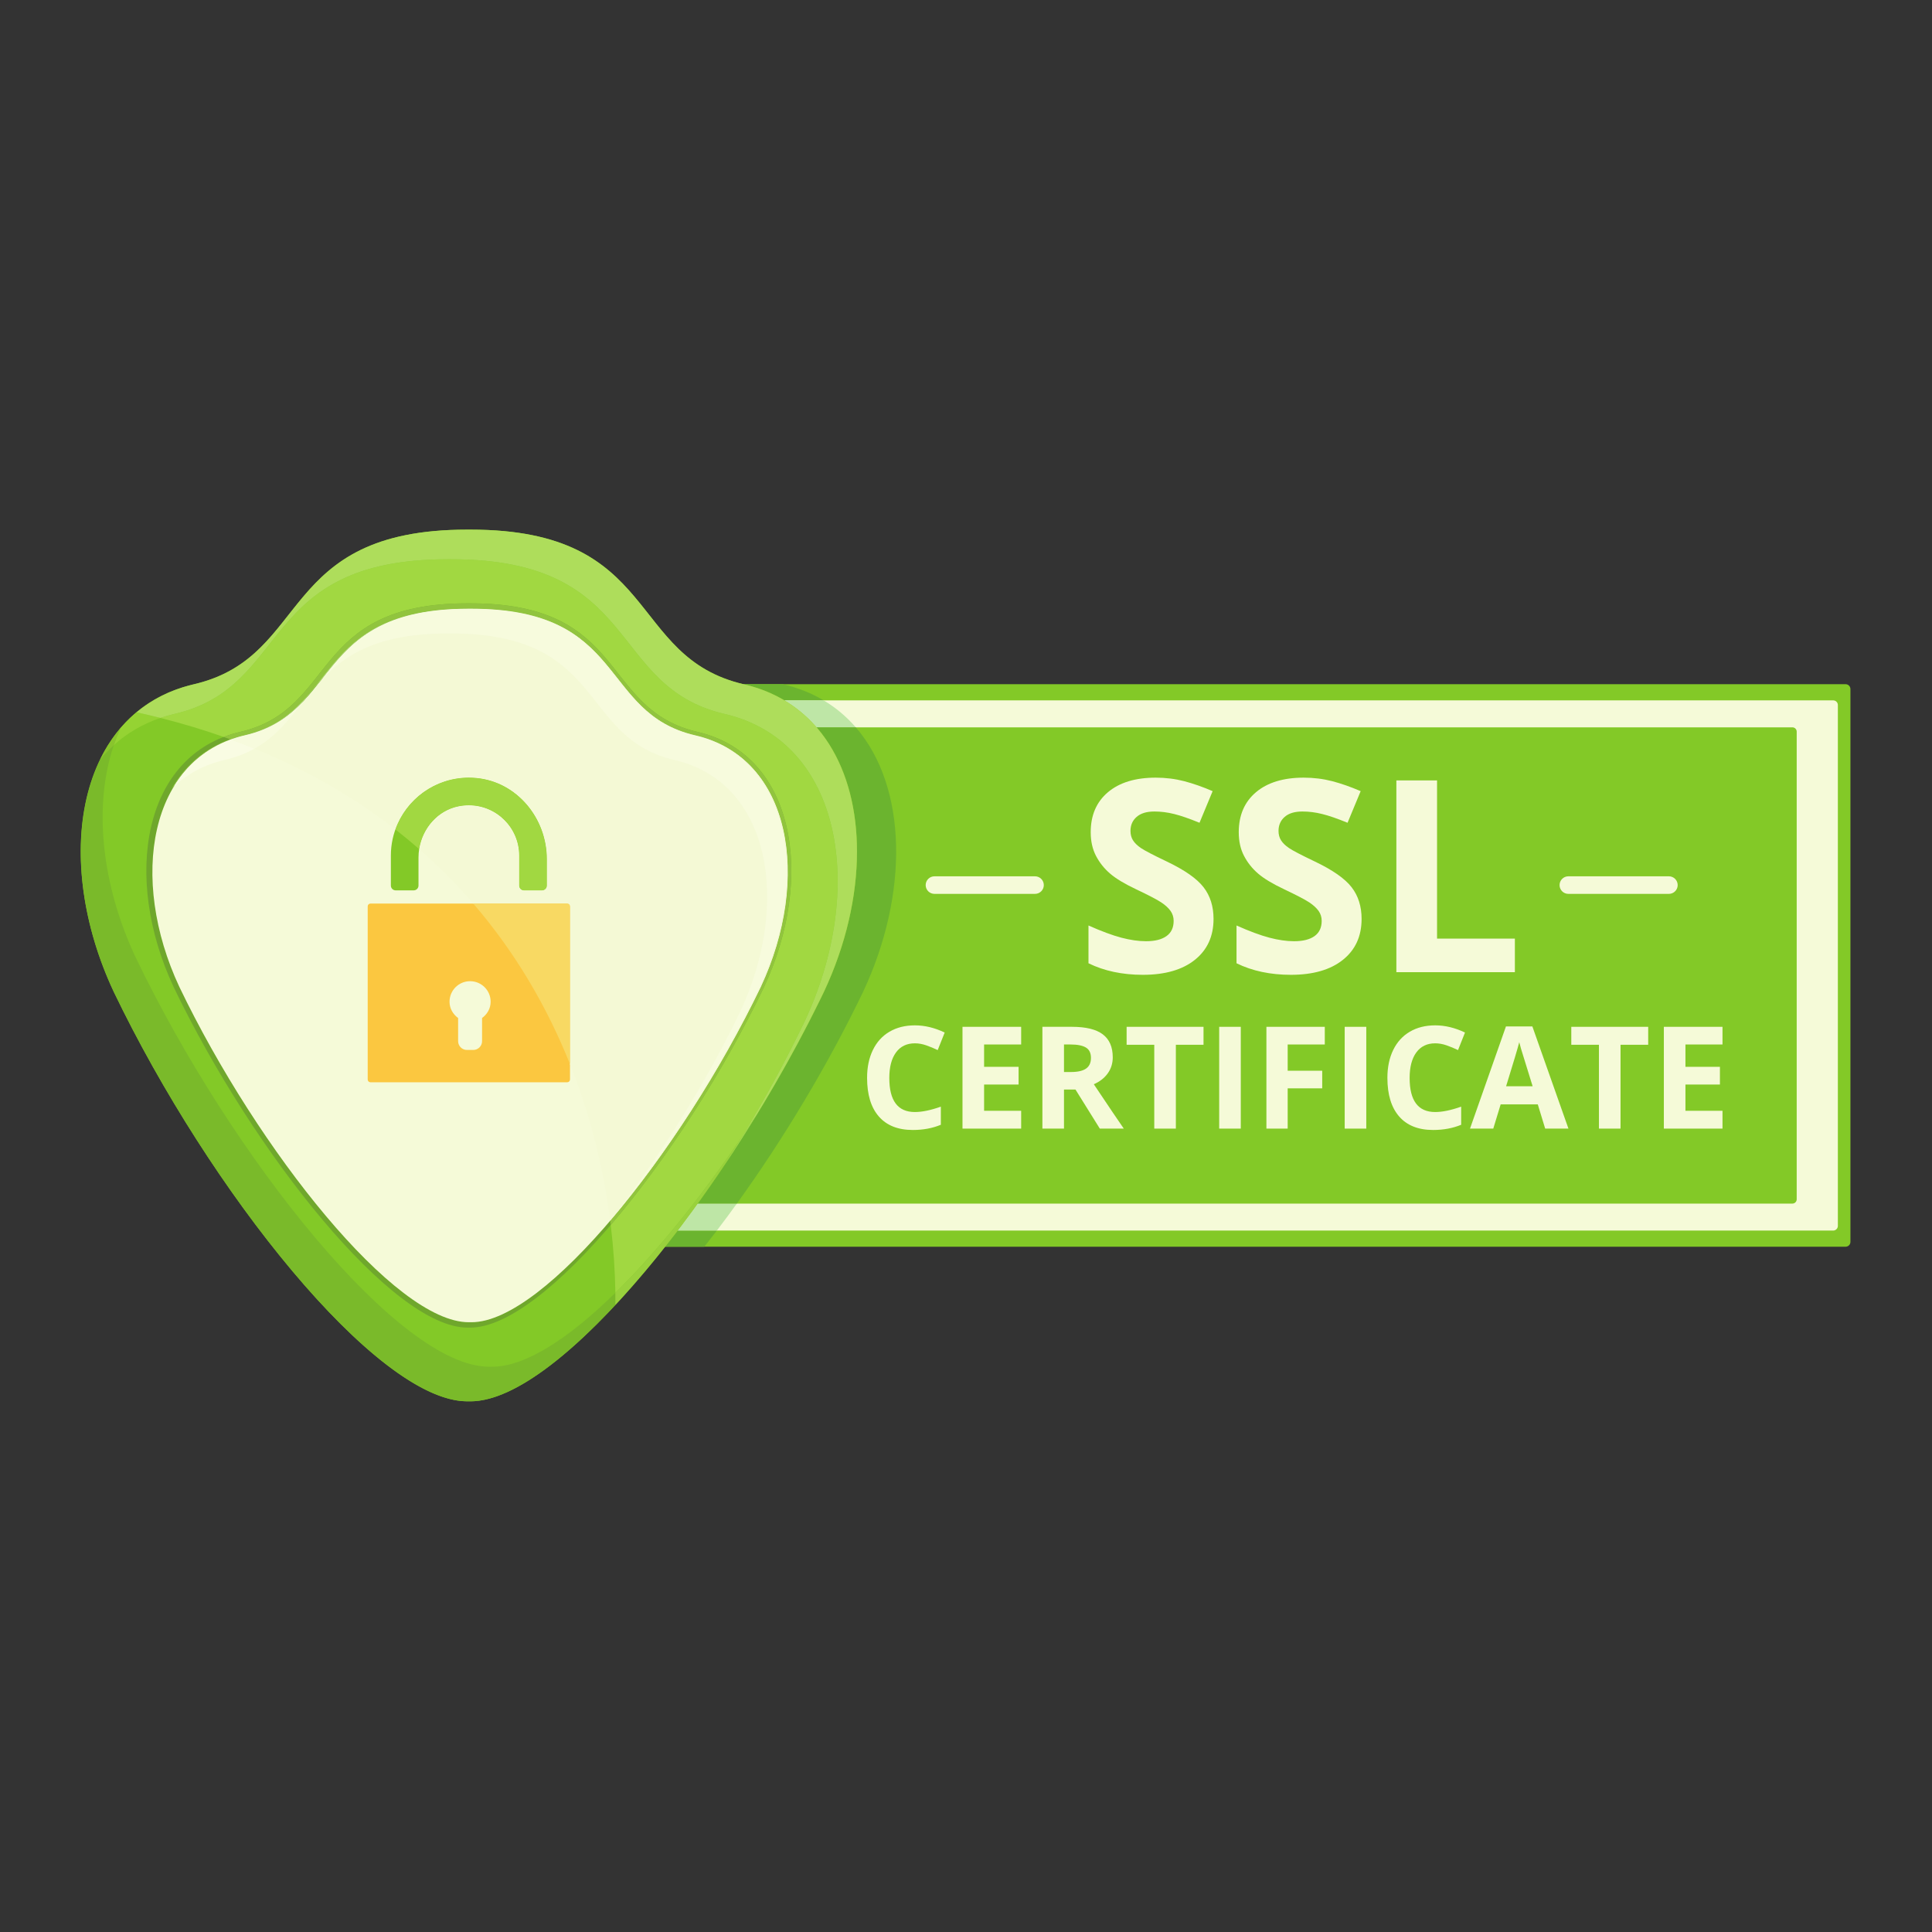 <svg xmlns="http://www.w3.org/2000/svg" xmlns:xlink="http://www.w3.org/1999/xlink" width="500" zoomAndPan="magnify" viewBox="0 0 375 375" height="500" preserveAspectRatio="xMidYMid meet" version="1.0"><rect x="0" y="0" width="375" height="375" fill="#333333" stroke="none"/><defs><clipPath id="ab71f0b20f"><path d="M 96 132 L 359.168 132 L 359.168 242 L 96 242 Z M 96 132 " clip-rule="nonzero"/></clipPath><clipPath id="04472983fa"><path d="M 15.668 102.801 L 166.809 102.801 L 166.809 271.992 L 15.668 271.992 Z M 15.668 102.801 " clip-rule="nonzero"/></clipPath><clipPath id="0a1834b043"><path d="M 19 102.656 L 167 102.656 L 167 195 L 19 195 Z M 19 102.656 " clip-rule="nonzero"/></clipPath><clipPath id="769088e8b5"><path d="M 90 271.402 L 92 271.402 L 92 271.992 L 90 271.992 Z M 90 271.402 " clip-rule="nonzero"/></clipPath><clipPath id="ad1245be5e"><path d="M 15.668 144 L 132.457 144 L 132.457 271.992 L 15.668 271.992 Z M 15.668 144 " clip-rule="nonzero"/></clipPath><clipPath id="1502e1e2d8"><path d="M 37 102.656 L 91 102.656 L 91 133 L 37 133 Z M 37 102.656 " clip-rule="nonzero"/></clipPath><clipPath id="17bdf54419"><path d="M 26 102.656 L 167 102.656 L 167 226 L 26 226 Z M 26 102.656 " clip-rule="nonzero"/></clipPath></defs><g clip-path="url(#ab71f0b20f)"><path fill="#83c927" d="M 358.227 241.988 L 97.105 241.988 C 96.586 241.988 96.164 241.57 96.164 241.051 L 96.164 133.742 C 96.164 133.223 96.586 132.801 97.105 132.801 L 358.227 132.801 C 358.746 132.801 359.168 133.223 359.168 133.742 L 359.168 241.051 C 359.168 241.57 358.746 241.988 358.227 241.988 " fill-opacity="1" fill-rule="nonzero"/></g><path fill="#f5fad8" d="M 355.82 238.852 L 99.512 238.852 C 99.012 238.852 98.609 238.445 98.609 237.949 L 98.609 136.844 C 98.609 136.344 99.012 135.941 99.512 135.941 L 355.82 135.941 C 356.32 135.941 356.727 136.344 356.727 136.844 L 356.727 237.949 C 356.727 238.445 356.32 238.852 355.82 238.852 " fill-opacity="1" fill-rule="nonzero"/><path fill="#83c927" d="M 347.902 233.617 L 104.371 233.617 C 103.91 233.617 103.535 233.242 103.535 232.785 L 103.535 142.012 C 103.535 141.547 103.91 141.176 104.371 141.176 L 347.902 141.176 C 348.363 141.176 348.738 141.547 348.738 142.012 L 348.738 232.785 C 348.738 233.242 348.363 233.617 347.902 233.617 " fill-opacity="1" fill-rule="nonzero"/><path fill="#6bb42f" d="M 136.703 241.988 L 129.109 241.988 C 129.922 240.961 130.734 239.914 131.543 238.852 L 139.141 238.852 C 138.328 239.914 137.516 240.961 136.703 241.988 M 159.867 135.941 L 152.258 135.941 C 149.93 134.555 147.305 133.496 144.383 132.82 C 144.359 132.812 144.34 132.809 144.316 132.801 L 151.93 132.801 L 151.992 132.82 C 154.91 133.496 157.535 134.555 159.867 135.941 " fill-opacity="1" fill-rule="nonzero"/><path fill="#bee6a6" d="M 139.141 238.852 L 131.543 238.852 C 132.844 237.148 134.141 235.398 135.426 233.617 L 143.02 233.617 C 141.738 235.402 140.441 237.148 139.141 238.852 M 166.109 141.176 L 158.504 141.176 C 156.73 139.125 154.648 137.363 152.258 135.941 L 159.867 135.941 C 162.254 137.363 164.332 139.125 166.109 141.176 " fill-opacity="1" fill-rule="nonzero"/><path fill="#6bb42f" d="M 143.02 233.617 L 135.426 233.617 C 144.496 221.035 153.137 206.641 159.945 192.465 C 168.824 173.484 168.551 152.777 158.504 141.176 L 166.109 141.176 C 176.156 152.777 176.434 173.484 167.551 192.465 C 160.738 206.645 152.098 221.039 143.02 233.617 " fill-opacity="1" fill-rule="nonzero"/><g clip-path="url(#04472983fa)"><path fill="#83c927" d="M 144.383 132.82 C 121.523 127.52 128.332 102.801 91.332 102.801 L 90.672 102.801 C 53.676 102.801 60.484 127.52 37.621 132.82 C 14.758 138.117 10.078 166.863 22.059 192.465 C 40.762 231.379 73.223 271.992 90.672 271.992 C 90.785 271.992 91.219 271.992 91.332 271.992 C 108.781 271.992 141.246 231.379 159.945 192.465 C 171.926 166.863 167.25 138.117 144.383 132.82 " fill-opacity="1" fill-rule="nonzero"/></g><g clip-path="url(#0a1834b043)"><path fill="#95d333" d="M 159.035 194.34 C 159.039 194.336 159.039 194.332 159.043 194.328 C 159.039 194.332 159.039 194.336 159.035 194.34 M 159.066 194.277 C 159.07 194.27 159.074 194.262 159.078 194.25 C 159.074 194.262 159.07 194.27 159.066 194.277 M 159.094 194.227 C 159.098 194.211 159.109 194.191 159.113 194.176 C 159.109 194.195 159.098 194.207 159.094 194.227 M 159.121 194.164 C 159.398 193.598 159.676 193.031 159.945 192.465 C 159.676 193.031 159.398 193.598 159.121 194.164 M 166.34 165.273 C 166.336 149.449 159.152 136.242 144.383 132.82 C 121.523 127.52 128.332 102.801 91.332 102.801 L 90.672 102.801 L 91.332 102.801 C 128.332 102.801 121.523 127.52 144.383 132.82 C 159.152 136.242 166.336 149.449 166.34 165.273 M 19.441 147.383 C 22.914 140.277 28.785 135.008 37.156 132.93 C 32.988 133.969 29.445 135.805 26.504 138.254 C 28.07 138.598 29.617 138.965 31.141 139.348 C 27.629 140.539 24.625 142.34 22.094 144.621 C 22.469 143.512 22.895 142.441 23.371 141.398 C 21.871 143.164 20.594 145.133 19.535 147.27 C 19.504 147.309 19.477 147.344 19.441 147.383 M 37.164 132.926 C 37.176 132.926 37.184 132.926 37.195 132.922 C 37.184 132.926 37.172 132.926 37.164 132.926 M 37.215 132.914 C 37.219 132.914 37.227 132.91 37.227 132.91 C 37.227 132.91 37.219 132.914 37.215 132.914 " fill-opacity="1" fill-rule="nonzero"/></g><g clip-path="url(#769088e8b5)"><path fill="#d6e4bc" d="M 91.332 271.992 C 91.219 271.992 90.785 271.992 90.672 271.992 C 90.531 271.992 90.383 271.988 90.234 271.98 C 90.383 271.988 90.531 271.992 90.672 271.992 C 90.785 271.992 91.219 271.992 91.332 271.992 C 91.34 271.992 91.348 271.992 91.352 271.992 C 91.348 271.992 91.34 271.992 91.332 271.992 M 91.363 271.992 C 91.367 271.992 91.375 271.992 91.379 271.992 C 91.375 271.992 91.367 271.992 91.363 271.992 M 91.387 271.992 C 91.391 271.992 91.398 271.992 91.402 271.992 C 91.398 271.992 91.391 271.992 91.387 271.992 M 91.41 271.992 C 91.418 271.992 91.426 271.992 91.434 271.992 C 91.426 271.992 91.418 271.992 91.41 271.992 M 91.438 271.992 C 91.441 271.992 91.453 271.992 91.457 271.992 C 91.453 271.992 91.441 271.992 91.438 271.992 M 91.465 271.992 C 91.469 271.992 91.477 271.992 91.48 271.992 C 91.477 271.992 91.469 271.992 91.465 271.992 M 91.492 271.992 C 91.492 271.992 91.5 271.992 91.504 271.992 C 91.5 271.992 91.492 271.992 91.492 271.992 M 91.516 271.992 C 91.52 271.992 91.527 271.992 91.535 271.988 C 91.527 271.992 91.52 271.992 91.516 271.992 M 91.543 271.988 C 91.547 271.988 91.555 271.988 91.559 271.988 C 91.555 271.988 91.547 271.988 91.543 271.988 M 91.566 271.988 C 91.574 271.988 91.578 271.988 91.582 271.988 C 91.578 271.988 91.574 271.988 91.566 271.988 M 91.594 271.988 C 91.598 271.988 91.602 271.988 91.605 271.988 C 91.602 271.988 91.598 271.988 91.594 271.988 M 91.617 271.988 C 91.625 271.988 91.629 271.988 91.641 271.988 C 91.629 271.988 91.625 271.988 91.617 271.988 M 91.645 271.988 C 91.652 271.988 91.656 271.988 91.66 271.988 C 91.656 271.988 91.652 271.988 91.645 271.988 M 91.672 271.984 C 91.676 271.984 91.68 271.984 91.684 271.984 C 91.68 271.984 91.676 271.984 91.672 271.984 M 91.695 271.984 C 91.703 271.984 91.703 271.984 91.707 271.984 C 91.707 271.984 91.699 271.984 91.695 271.984 M 91.719 271.984 C 91.727 271.984 91.734 271.984 91.742 271.984 C 91.734 271.984 91.727 271.984 91.719 271.984 M 91.754 271.984 C 91.758 271.98 91.758 271.98 91.766 271.98 C 91.762 271.98 91.758 271.984 91.754 271.984 M 91.777 271.98 C 91.781 271.98 91.781 271.98 91.789 271.98 C 91.785 271.98 91.781 271.98 91.777 271.98 M 91.801 271.98 C 91.805 271.98 91.805 271.98 91.812 271.98 C 91.805 271.98 91.805 271.98 91.801 271.98 M 91.859 271.98 C 91.859 271.98 91.867 271.98 91.867 271.98 C 91.863 271.98 91.863 271.98 91.859 271.98 M 91.883 271.98 C 91.883 271.98 91.887 271.98 91.891 271.98 C 91.887 271.98 91.883 271.98 91.883 271.98 M 91.906 271.977 C 91.906 271.977 91.906 271.977 91.91 271.977 C 91.906 271.977 91.906 271.977 91.906 271.977 M 91.965 271.973 C 91.969 271.973 91.969 271.973 91.969 271.973 C 91.969 271.973 91.969 271.973 91.965 271.973 M 91.984 271.973 C 91.988 271.973 91.992 271.973 91.992 271.973 C 91.992 271.973 91.988 271.973 91.984 271.973 " fill-opacity="1" fill-rule="nonzero"/></g><g clip-path="url(#ad1245be5e)"><path fill="#7aba2a" d="M 91.332 271.992 C 91.219 271.992 90.785 271.992 90.672 271.992 C 90.531 271.992 90.383 271.988 90.234 271.98 C 72.684 271.316 40.605 231.055 22.059 192.465 C 14.566 176.453 13.617 159.23 19.535 147.27 C 20.328 146.328 21.176 145.445 22.094 144.621 C 18.141 156.242 19.613 171.473 26.293 185.75 C 44.996 224.664 77.457 265.277 94.906 265.277 C 95.02 265.277 95.449 265.277 95.562 265.277 C 101.973 265.277 110.414 259.793 119.445 250.93 C 119.461 251.715 119.461 252.492 119.461 253.266 C 123.73 248.688 128.078 243.445 132.363 237.762 C 117.773 257.129 102.477 271.293 92.094 271.965 C 92.086 271.965 92.082 271.965 92.07 271.965 C 92.047 271.969 92.02 271.969 91.992 271.973 C 91.992 271.973 91.988 271.973 91.984 271.973 C 91.98 271.973 91.977 271.973 91.969 271.973 C 91.969 271.973 91.969 271.973 91.965 271.973 C 91.945 271.977 91.93 271.977 91.91 271.977 C 91.906 271.977 91.906 271.977 91.906 271.977 C 91.898 271.977 91.895 271.98 91.891 271.98 C 91.887 271.98 91.883 271.98 91.883 271.98 C 91.879 271.98 91.871 271.98 91.867 271.98 C 91.867 271.98 91.859 271.98 91.859 271.98 C 91.848 271.98 91.836 271.98 91.824 271.98 C 91.82 271.98 91.816 271.98 91.812 271.98 C 91.805 271.98 91.805 271.98 91.801 271.98 C 91.793 271.98 91.793 271.98 91.789 271.98 C 91.781 271.98 91.781 271.98 91.777 271.98 C 91.773 271.98 91.77 271.98 91.766 271.98 C 91.758 271.98 91.758 271.98 91.754 271.984 C 91.746 271.984 91.742 271.984 91.742 271.984 C 91.734 271.984 91.727 271.984 91.719 271.984 C 91.719 271.984 91.711 271.984 91.707 271.984 C 91.703 271.984 91.703 271.984 91.695 271.984 C 91.691 271.984 91.691 271.984 91.684 271.984 C 91.68 271.984 91.676 271.984 91.672 271.984 C 91.668 271.984 91.668 271.984 91.66 271.988 C 91.656 271.988 91.652 271.988 91.645 271.988 C 91.645 271.988 91.641 271.988 91.641 271.988 C 91.629 271.988 91.625 271.988 91.617 271.988 C 91.613 271.988 91.609 271.988 91.605 271.988 C 91.602 271.988 91.598 271.988 91.594 271.988 C 91.59 271.988 91.586 271.988 91.582 271.988 C 91.578 271.988 91.574 271.988 91.566 271.988 C 91.566 271.988 91.562 271.988 91.559 271.988 C 91.555 271.988 91.547 271.988 91.543 271.988 C 91.539 271.988 91.539 271.988 91.535 271.988 C 91.527 271.992 91.52 271.992 91.516 271.992 C 91.512 271.992 91.508 271.992 91.504 271.992 C 91.5 271.992 91.492 271.992 91.492 271.992 C 91.488 271.992 91.484 271.992 91.48 271.992 C 91.477 271.992 91.469 271.992 91.465 271.992 C 91.461 271.992 91.461 271.992 91.457 271.992 C 91.453 271.992 91.441 271.992 91.438 271.992 C 91.438 271.992 91.434 271.992 91.434 271.992 C 91.426 271.992 91.418 271.992 91.41 271.992 C 91.406 271.992 91.402 271.992 91.402 271.992 C 91.398 271.992 91.391 271.992 91.387 271.992 C 91.383 271.992 91.383 271.992 91.379 271.992 C 91.375 271.992 91.367 271.992 91.363 271.992 C 91.359 271.992 91.355 271.992 91.352 271.992 C 91.348 271.992 91.34 271.992 91.332 271.992 " fill-opacity="1" fill-rule="nonzero"/></g><path fill="#89c42d" d="M 19.535 147.27 C 20.594 145.133 21.871 143.164 23.371 141.398 C 22.895 142.441 22.469 143.512 22.094 144.621 C 21.176 145.445 20.328 146.328 19.535 147.27 " fill-opacity="1" fill-rule="nonzero"/><path fill="#6fa72c" d="M 135.359 142.047 C 116.363 137.645 122.02 117.102 91.277 117.102 L 90.73 117.102 C 59.988 117.102 65.641 137.645 46.645 142.047 C 27.648 146.449 23.762 170.336 33.715 191.609 C 49.258 223.941 76.23 257.688 90.73 257.688 C 90.824 257.688 91.184 257.688 91.277 257.688 C 105.777 257.688 132.75 223.941 148.289 191.609 C 158.242 170.336 154.355 146.449 135.359 142.047 " fill-opacity="1" fill-rule="nonzero"/><path fill="#f5fad8" d="M 134.941 142.723 C 116.227 138.387 121.797 118.152 91.516 118.152 L 90.977 118.152 C 60.688 118.152 66.262 138.387 47.547 142.723 C 28.836 147.059 25.004 170.59 34.809 191.547 C 50.117 223.398 76.688 256.645 90.977 256.645 C 91.066 256.645 91.418 256.645 91.516 256.645 C 105.797 256.645 132.371 223.398 147.68 191.547 C 157.484 170.59 153.656 147.059 134.941 142.723 " fill-opacity="1" fill-rule="nonzero"/><path fill="#93c347" d="M 33.348 153.023 C 35.891 148.668 39.645 145.297 44.68 143.492 C 44.723 143.508 44.754 143.52 44.797 143.531 C 39.949 145.293 36.277 148.488 33.758 152.637 C 33.617 152.766 33.484 152.895 33.348 153.023 " fill-opacity="1" fill-rule="nonzero"/><path fill="#f9fce3" d="M 33.758 152.637 C 36.277 148.488 39.949 145.293 44.797 143.531 C 46.359 144.102 47.891 144.691 49.395 145.305 C 47.734 146.234 45.82 146.992 43.555 147.52 C 39.621 148.43 36.383 150.227 33.758 152.637 " fill-opacity="1" fill-rule="nonzero"/><path fill="#fbc740" d="M 110.102 210.07 L 71.906 210.07 C 71.609 210.07 71.371 209.832 71.371 209.535 L 71.371 175.922 C 71.371 175.625 71.609 175.383 71.906 175.383 L 110.102 175.383 C 110.395 175.383 110.637 175.625 110.637 175.922 L 110.637 209.535 C 110.637 209.832 110.395 210.07 110.102 210.07 " fill-opacity="1" fill-rule="nonzero"/><path fill="#83c927" d="M 81.23 171.891 L 81.23 166.453 C 81.23 161.73 84.414 157.391 89.055 156.488 C 95.297 155.277 100.777 160.043 100.777 166.066 L 100.777 171.891 C 100.777 172.402 101.191 172.82 101.707 172.82 L 105.203 172.82 C 105.719 172.82 106.137 172.402 106.137 171.891 L 106.137 166.738 C 106.137 158.844 100.375 151.781 92.512 151.016 C 83.492 150.137 75.867 157.23 75.867 166.066 L 75.867 171.891 C 75.867 172.402 76.285 172.82 76.801 172.82 L 80.297 172.82 C 80.812 172.82 81.23 172.402 81.23 171.891 " fill-opacity="1" fill-rule="nonzero"/><path fill="#f5fad8" d="M 95.234 194.438 C 95.234 192.234 93.449 190.449 91.242 190.449 C 89.039 190.449 87.254 192.234 87.254 194.438 C 87.254 195.758 87.934 196.871 88.922 197.598 L 88.922 202.094 C 88.922 203.031 89.684 203.793 90.621 203.793 L 91.867 203.793 C 92.805 203.793 93.57 203.031 93.57 202.094 L 93.57 197.594 C 94.555 196.871 95.234 195.758 95.234 194.438 " fill-opacity="1" fill-rule="nonzero"/><path fill="#fbfdf0" d="M 37.312 132.891 C 37.316 132.891 37.316 132.891 37.316 132.891 C 37.312 132.891 37.316 132.891 37.312 132.891 M 37.359 132.879 C 37.367 132.879 37.367 132.879 37.375 132.875 C 37.367 132.879 37.363 132.879 37.359 132.879 M 37.402 132.871 C 37.41 132.867 37.418 132.867 37.422 132.863 C 37.418 132.867 37.41 132.867 37.402 132.871 M 37.457 132.859 C 37.465 132.855 37.473 132.852 37.48 132.852 C 37.477 132.852 37.473 132.852 37.469 132.855 C 37.465 132.855 37.461 132.855 37.457 132.859 M 37.504 132.848 C 37.512 132.844 37.52 132.844 37.531 132.84 C 37.52 132.844 37.512 132.844 37.504 132.848 M 37.559 132.832 C 37.566 132.832 37.57 132.828 37.578 132.828 C 37.578 132.828 37.574 132.828 37.574 132.828 C 37.57 132.828 37.566 132.832 37.566 132.832 C 37.566 132.832 37.562 132.832 37.559 132.832 " fill-opacity="1" fill-rule="nonzero"/><path fill="#a1d841" d="M 119.445 250.93 C 119.375 246.652 119.082 242.254 118.543 237.777 C 129.316 225.188 140.312 208.215 148.289 191.609 C 158.242 170.336 154.355 146.449 135.359 142.047 C 116.363 137.645 122.02 117.102 91.277 117.102 L 90.73 117.102 C 59.988 117.102 65.641 137.645 46.645 142.047 C 45.512 142.309 44.434 142.641 43.41 143.035 C 39.496 141.66 35.418 140.43 31.141 139.348 C 32.02 139.051 32.93 138.793 33.867 138.574 C 56.73 133.277 49.926 108.555 86.922 108.555 L 87.582 108.555 C 124.578 108.555 117.773 133.277 140.633 138.574 C 163.496 143.871 168.176 172.621 156.195 198.223 C 152.586 205.727 148.465 213.297 144.039 220.625 C 136.039 232.422 127.504 243.023 119.445 250.93 M 132.363 237.762 C 135.199 233.996 138.012 230.031 140.754 225.93 C 140.746 225.941 140.742 225.953 140.73 225.961 C 147.445 215.938 153.75 205.102 159.035 194.34 C 151.59 209.492 142.141 224.793 132.363 237.762 M 159.043 194.328 C 159.051 194.312 159.059 194.297 159.066 194.277 C 159.059 194.297 159.047 194.312 159.043 194.328 M 159.078 194.25 C 159.086 194.242 159.086 194.234 159.094 194.227 C 159.086 194.234 159.086 194.242 159.078 194.25 M 159.113 194.176 C 159.117 194.176 159.121 194.172 159.121 194.164 C 159.121 194.172 159.117 194.176 159.113 194.176 M 37.156 132.93 C 37.16 132.93 37.164 132.93 37.164 132.926 C 37.164 132.93 37.16 132.93 37.156 132.93 M 37.195 132.922 C 37.203 132.918 37.207 132.918 37.215 132.914 C 37.207 132.918 37.203 132.918 37.195 132.922 M 37.227 132.91 C 37.258 132.906 37.285 132.898 37.312 132.891 C 37.316 132.891 37.312 132.891 37.316 132.891 C 37.328 132.887 37.344 132.887 37.359 132.879 C 37.363 132.879 37.367 132.879 37.375 132.875 C 37.383 132.875 37.395 132.871 37.402 132.871 C 37.41 132.867 37.418 132.867 37.422 132.863 C 37.434 132.863 37.445 132.859 37.457 132.859 C 37.461 132.855 37.465 132.855 37.469 132.855 C 37.391 132.875 37.309 132.891 37.227 132.91 M 37.469 132.855 C 37.473 132.852 37.477 132.852 37.48 132.852 C 37.488 132.848 37.492 132.848 37.504 132.848 C 37.512 132.844 37.52 132.844 37.531 132.84 C 37.543 132.836 37.551 132.836 37.559 132.832 C 37.562 132.832 37.566 132.832 37.566 132.832 C 37.535 132.836 37.504 132.848 37.469 132.855 M 37.574 132.828 C 37.574 132.828 37.578 132.828 37.578 132.828 C 37.594 132.824 37.605 132.824 37.621 132.82 C 37.605 132.824 37.59 132.824 37.574 132.828 " fill-opacity="1" fill-rule="nonzero"/><g clip-path="url(#1502e1e2d8)"><path fill="#fafdf0" d="M 37.566 132.832 C 37.566 132.832 37.57 132.828 37.574 132.828 C 37.57 132.828 37.566 132.832 37.566 132.832 M 38.348 132.641 C 60.34 126.992 54.074 102.801 90.672 102.801 C 54.074 102.801 60.34 126.992 38.348 132.641 " fill-opacity="1" fill-rule="nonzero"/></g><g clip-path="url(#17bdf54419)"><path fill="#aedd5b" d="M 140.73 225.961 C 140.742 225.953 140.746 225.941 140.754 225.93 C 142.883 222.746 144.969 219.484 146.996 216.168 C 146.02 217.672 145.035 219.156 144.039 220.625 C 148.465 213.297 152.586 205.727 156.195 198.223 C 168.176 172.621 163.496 143.871 140.633 138.574 C 117.773 133.277 124.578 108.555 87.582 108.555 L 86.922 108.555 C 49.926 108.555 56.73 133.277 33.867 138.574 C 32.93 138.793 32.02 139.051 31.141 139.348 C 29.617 138.965 28.07 138.598 26.504 138.254 C 29.445 135.805 32.988 133.969 37.156 132.93 C 37.16 132.93 37.164 132.93 37.164 132.926 C 37.172 132.926 37.184 132.926 37.195 132.922 C 37.203 132.918 37.207 132.918 37.215 132.914 C 37.219 132.914 37.227 132.91 37.227 132.91 C 37.309 132.891 37.391 132.875 37.469 132.855 C 37.504 132.848 37.535 132.836 37.566 132.832 C 37.566 132.832 37.57 132.828 37.574 132.828 C 37.59 132.824 37.605 132.824 37.621 132.82 C 37.867 132.762 38.109 132.703 38.348 132.641 C 60.34 126.992 54.074 102.801 90.672 102.801 L 91.332 102.801 C 128.332 102.801 121.523 127.52 144.383 132.82 C 159.152 136.242 166.336 149.449 166.34 165.273 C 166.344 173.945 164.188 183.402 159.945 192.465 C 159.676 193.031 159.398 193.598 159.121 194.164 C 159.121 194.172 159.117 194.176 159.113 194.176 C 159.109 194.191 159.098 194.211 159.094 194.227 C 159.086 194.234 159.086 194.242 159.078 194.25 C 159.074 194.262 159.07 194.27 159.066 194.277 C 159.059 194.297 159.051 194.312 159.043 194.328 C 159.039 194.332 159.039 194.336 159.035 194.34 C 153.75 205.102 147.445 215.938 140.73 225.961 " fill-opacity="1" fill-rule="nonzero"/></g><path fill="#99d13d" d="M 119.461 253.266 C 119.461 252.492 119.461 251.715 119.445 250.93 C 127.504 243.023 136.039 232.422 144.039 220.625 C 142.957 222.41 141.863 224.18 140.754 225.93 C 138.012 230.031 135.199 233.996 132.363 237.762 C 128.078 243.445 123.73 248.688 119.461 253.266 " fill-opacity="1" fill-rule="nonzero"/><path fill="#a4d856" d="M 140.754 225.93 C 141.863 224.18 142.957 222.41 144.039 220.625 C 145.035 219.156 146.02 217.672 146.996 216.168 C 144.969 219.484 142.883 222.746 140.754 225.93 " fill-opacity="1" fill-rule="nonzero"/><path fill="#91c43e" d="M 118.543 237.777 C 118.512 237.5 118.477 237.227 118.441 236.949 C 129.031 224.555 139.832 207.867 147.68 191.547 C 157.484 170.59 153.656 147.059 134.941 142.723 C 116.227 138.387 121.797 118.152 91.516 118.152 L 90.734 118.152 C 60.449 118.152 66.02 138.383 47.309 142.723 C 46.395 142.93 45.52 143.191 44.68 143.492 C 44.262 143.34 43.832 143.184 43.41 143.035 C 44.434 142.641 45.512 142.309 46.645 142.047 C 65.641 137.645 59.988 117.102 90.73 117.102 L 91.277 117.102 C 122.02 117.102 116.363 137.645 135.359 142.047 C 154.355 146.449 158.242 170.336 148.289 191.609 C 140.312 208.215 129.316 225.188 118.543 237.777 M 58.93 136.074 C 60.02 134.695 61.129 133.305 62.371 131.98 C 61.258 133.387 60.156 134.773 58.93 136.074 " fill-opacity="1" fill-rule="nonzero"/><path fill="#f4f9d5" d="M 118.441 236.949 C 117.168 226.973 114.664 216.648 110.637 206.555 L 110.637 175.922 C 110.637 175.625 110.395 175.383 110.102 175.383 L 91.863 175.383 C 88.684 171.695 85.191 168.152 81.359 164.805 C 82 160.754 84.965 157.285 89.055 156.488 C 89.715 156.359 90.367 156.301 91.004 156.301 C 96.391 156.301 100.777 160.68 100.777 166.066 L 100.777 171.891 C 100.777 172.402 101.191 172.82 101.707 172.82 L 105.203 172.82 C 105.719 172.82 106.137 172.402 106.137 171.891 L 106.137 166.738 C 106.137 158.844 100.375 151.781 92.512 151.016 C 92.008 150.965 91.5 150.941 91 150.941 C 84.438 150.941 78.836 155.141 76.746 160.992 C 68.93 154.906 59.855 149.574 49.395 145.305 C 53.59 142.965 56.195 139.539 58.93 136.074 C 60.156 134.773 61.258 133.387 62.371 131.98 C 66.961 127.062 73.324 122.945 86.98 122.945 L 87.523 122.945 C 117.809 122.945 112.234 143.18 130.949 147.52 C 149.66 151.855 153.492 175.387 143.688 196.344 C 137.441 209.332 129.324 222.516 120.934 233.617 C 130.625 221.648 140.266 206.469 147.438 191.547 C 157.242 170.59 153.414 147.059 134.699 142.723 C 115.984 138.383 121.559 118.152 91.273 118.152 L 90.977 118.152 L 91.516 118.152 C 121.797 118.152 116.227 138.387 134.941 142.723 C 153.656 147.059 157.484 170.59 147.68 191.547 C 139.832 207.867 129.031 224.555 118.441 236.949 " fill-opacity="1" fill-rule="nonzero"/><path fill="#acd669" d="M 44.797 143.531 C 44.754 143.52 44.723 143.508 44.68 143.492 C 45.52 143.191 46.395 142.93 47.309 142.723 C 66.02 138.383 60.449 118.152 90.734 118.152 L 90.977 118.152 C 73.004 118.152 67.656 125.277 62.371 131.98 C 61.129 133.305 60.02 134.695 58.93 136.074 C 56.168 139.012 52.824 141.5 47.547 142.723 C 46.59 142.941 45.676 143.215 44.797 143.531 " fill-opacity="1" fill-rule="nonzero"/><path fill="#f7fbdd" d="M 120.934 233.617 C 129.324 222.516 137.441 209.332 143.688 196.344 C 153.492 175.387 149.66 151.855 130.949 147.52 C 112.234 143.18 117.809 122.945 87.523 122.945 L 86.98 122.945 C 73.324 122.945 66.961 127.062 62.371 131.98 C 67.656 125.277 73.004 118.152 90.977 118.152 L 91.273 118.152 C 121.559 118.152 115.984 138.383 134.699 142.723 C 153.414 147.059 157.242 170.59 147.438 191.547 C 140.266 206.469 130.625 221.648 120.934 233.617 M 49.395 145.305 C 47.891 144.691 46.359 144.102 44.797 143.531 C 45.676 143.215 46.59 142.941 47.547 142.723 C 52.824 141.5 56.168 139.012 58.93 136.074 C 56.195 139.539 53.59 142.965 49.395 145.305 " fill-opacity="1" fill-rule="nonzero"/><path fill="#f8d963" d="M 110.637 206.555 C 106.277 195.641 100.141 185 91.863 175.383 L 110.102 175.383 C 110.395 175.383 110.637 175.625 110.637 175.922 L 110.637 206.555 " fill-opacity="1" fill-rule="nonzero"/><path fill="#a1d841" d="M 105.203 172.82 L 101.707 172.82 C 101.191 172.82 100.777 172.402 100.777 171.891 L 100.777 166.066 C 100.777 160.68 96.391 156.301 91.004 156.301 C 90.367 156.301 89.715 156.359 89.055 156.488 C 84.965 157.285 82 160.754 81.359 164.805 C 79.875 163.504 78.336 162.234 76.746 160.992 C 78.836 155.141 84.438 150.941 91 150.941 C 91.5 150.941 92.008 150.965 92.512 151.016 C 100.375 151.781 106.137 158.844 106.137 166.738 L 106.137 171.891 C 106.137 172.402 105.719 172.82 105.203 172.82 " fill-opacity="1" fill-rule="nonzero"/><path fill="#f5fad8" d="M 177.574 202.508 C 175.996 202.508 174.773 203.098 173.91 204.285 C 173.047 205.465 172.613 207.121 172.613 209.234 C 172.613 213.645 174.266 215.844 177.574 215.844 C 178.961 215.844 180.641 215.5 182.617 214.801 L 182.617 218.316 C 180.996 218.988 179.18 219.328 177.184 219.328 C 174.305 219.328 172.109 218.457 170.586 216.715 C 169.062 214.973 168.301 212.469 168.301 209.207 C 168.301 207.156 168.672 205.355 169.422 203.812 C 170.172 202.266 171.242 201.082 172.645 200.258 C 174.047 199.434 175.691 199.02 177.574 199.02 C 179.496 199.02 181.422 199.488 183.363 200.414 L 182.008 203.82 C 181.273 203.465 180.527 203.16 179.777 202.898 C 179.031 202.637 178.297 202.508 177.574 202.508 " fill-opacity="1" fill-rule="nonzero"/><path fill="#f5fad8" d="M 198.207 219.062 L 186.82 219.062 L 186.82 199.305 L 198.207 199.305 L 198.207 202.734 L 191.012 202.734 L 191.012 207.07 L 197.707 207.07 L 197.707 210.508 L 191.012 210.508 L 191.012 215.602 L 198.207 215.602 L 198.207 219.062 " fill-opacity="1" fill-rule="nonzero"/><path fill="#f5fad8" d="M 206.52 208.078 L 207.875 208.078 C 209.199 208.078 210.176 207.852 210.805 207.41 C 211.438 206.969 211.754 206.277 211.754 205.332 C 211.754 204.395 211.434 203.727 210.785 203.332 C 210.141 202.938 209.145 202.734 207.793 202.734 L 206.52 202.734 Z M 206.52 211.48 L 206.52 219.062 L 202.328 219.062 L 202.328 199.305 L 208.094 199.305 C 210.777 199.305 212.766 199.793 214.055 200.77 C 215.34 201.746 215.984 203.23 215.984 205.223 C 215.984 206.387 215.668 207.418 215.023 208.324 C 214.383 209.227 213.48 209.938 212.309 210.453 C 215.281 214.895 217.219 217.766 218.125 219.062 L 213.473 219.062 L 208.75 211.48 L 206.52 211.48 " fill-opacity="1" fill-rule="nonzero"/><path fill="#f5fad8" d="M 228.234 219.062 L 224.043 219.062 L 224.043 202.789 L 218.676 202.789 L 218.676 199.305 L 233.602 199.305 L 233.602 202.789 L 228.234 202.789 L 228.234 219.062 " fill-opacity="1" fill-rule="nonzero"/><path fill="#f5fad8" d="M 236.645 219.062 L 236.645 199.305 L 240.836 199.305 L 240.836 219.062 L 236.645 219.062 " fill-opacity="1" fill-rule="nonzero"/><path fill="#f5fad8" d="M 249.938 219.062 L 245.809 219.062 L 245.809 199.305 L 257.141 199.305 L 257.141 202.734 L 249.938 202.734 L 249.938 207.828 L 256.641 207.828 L 256.641 211.246 L 249.938 211.246 L 249.938 219.062 " fill-opacity="1" fill-rule="nonzero"/><path fill="#f5fad8" d="M 261.004 219.062 L 261.004 199.305 L 265.195 199.305 L 265.195 219.062 L 261.004 219.062 " fill-opacity="1" fill-rule="nonzero"/><path fill="#f5fad8" d="M 278.57 202.508 C 276.988 202.508 275.77 203.098 274.902 204.285 C 274.039 205.465 273.609 207.121 273.609 209.234 C 273.609 213.645 275.262 215.844 278.57 215.844 C 279.957 215.844 281.637 215.5 283.613 214.801 L 283.613 218.316 C 281.988 218.988 280.176 219.328 278.176 219.328 C 275.301 219.328 273.102 218.457 271.582 216.715 C 270.059 214.973 269.293 212.469 269.293 209.207 C 269.293 207.156 269.668 205.355 270.414 203.812 C 271.164 202.266 272.238 201.082 273.641 200.258 C 275.039 199.434 276.684 199.02 278.57 199.02 C 280.488 199.02 282.418 199.488 284.355 200.414 L 283.004 203.82 C 282.266 203.465 281.52 203.16 280.773 202.898 C 280.023 202.637 279.289 202.508 278.57 202.508 " fill-opacity="1" fill-rule="nonzero"/><path fill="#f5fad8" d="M 297.484 210.844 C 296.164 206.582 295.406 204.176 295.246 203.613 C 295.082 203.055 294.961 202.613 294.887 202.289 C 294.59 203.441 293.742 206.297 292.332 210.844 Z M 299.918 219.062 L 298.484 214.359 L 291.277 214.359 L 289.844 219.062 L 285.328 219.062 L 292.305 199.227 L 297.43 199.227 L 304.434 219.062 L 299.918 219.062 " fill-opacity="1" fill-rule="nonzero"/><path fill="#f5fad8" d="M 314.543 219.062 L 310.355 219.062 L 310.355 202.789 L 304.988 202.789 L 304.988 199.305 L 319.914 199.305 L 319.914 202.789 L 314.543 202.789 L 314.543 219.062 " fill-opacity="1" fill-rule="nonzero"/><path fill="#f5fad8" d="M 334.336 219.062 L 322.953 219.062 L 322.953 199.305 L 334.336 199.305 L 334.336 202.734 L 327.145 202.734 L 327.145 207.07 L 333.836 207.07 L 333.836 210.508 L 327.145 210.508 L 327.145 215.602 L 334.336 215.602 L 334.336 219.062 " fill-opacity="1" fill-rule="nonzero"/><path fill="#f5fad8" d="M 235.547 178.363 C 235.547 181.723 234.34 184.371 231.922 186.305 C 229.5 188.242 226.133 189.211 221.82 189.211 C 217.848 189.211 214.332 188.465 211.273 186.969 L 211.273 179.637 C 213.789 180.758 215.914 181.543 217.652 182.004 C 219.395 182.461 220.988 182.691 222.434 182.691 C 224.164 182.691 225.492 182.359 226.414 181.695 C 227.344 181.035 227.805 180.051 227.805 178.742 C 227.805 178.012 227.602 177.371 227.195 176.797 C 226.789 176.23 226.191 175.684 225.398 175.156 C 224.613 174.629 223 173.789 220.57 172.633 C 218.297 171.562 216.59 170.535 215.453 169.551 C 214.312 168.57 213.406 167.422 212.727 166.117 C 212.047 164.809 211.707 163.281 211.707 161.531 C 211.707 158.238 212.82 155.652 215.055 153.766 C 217.289 151.883 220.379 150.941 224.316 150.941 C 226.25 150.941 228.098 151.172 229.859 151.629 C 231.613 152.09 233.453 152.734 235.371 153.562 L 232.824 159.699 C 230.836 158.883 229.195 158.316 227.895 157.996 C 226.598 157.672 225.316 157.512 224.062 157.512 C 222.566 157.512 221.422 157.859 220.621 158.555 C 219.824 159.25 219.426 160.16 219.426 161.281 C 219.426 161.973 219.586 162.582 219.91 163.098 C 220.23 163.617 220.746 164.117 221.449 164.602 C 222.156 165.082 223.824 165.957 226.457 167.211 C 229.938 168.871 232.324 170.543 233.613 172.215 C 234.906 173.887 235.547 175.938 235.547 178.363 " fill-opacity="1" fill-rule="nonzero"/><path fill="#f5fad8" d="M 264.285 178.363 C 264.285 181.723 263.078 184.371 260.652 186.305 C 258.234 188.242 254.867 189.211 250.555 189.211 C 246.582 189.211 243.062 188.465 240.008 186.969 L 240.008 179.637 C 242.52 180.758 244.645 181.543 246.387 182.004 C 248.129 182.461 249.723 182.691 251.164 182.691 C 252.898 182.691 254.223 182.359 255.152 181.695 C 256.074 181.035 256.539 180.051 256.539 178.742 C 256.539 178.012 256.336 177.371 255.93 176.797 C 255.52 176.23 254.926 175.684 254.133 175.156 C 253.344 174.629 251.734 173.789 249.309 172.633 C 247.031 171.562 245.324 170.535 244.184 169.551 C 243.047 168.57 242.137 167.422 241.461 166.117 C 240.777 164.809 240.441 163.281 240.441 161.531 C 240.441 158.238 241.559 155.652 243.789 153.766 C 246.02 151.883 249.109 150.941 253.047 150.941 C 254.988 150.941 256.832 151.172 258.594 151.629 C 260.348 152.09 262.188 152.734 264.105 153.562 L 261.559 159.699 C 259.57 158.883 257.93 158.316 256.625 157.996 C 255.332 157.672 254.055 157.512 252.797 157.512 C 251.301 157.512 250.152 157.859 249.355 158.555 C 248.559 159.25 248.16 160.16 248.16 161.281 C 248.16 161.973 248.32 162.582 248.645 163.098 C 248.965 163.617 249.48 164.117 250.188 164.602 C 250.887 165.082 252.559 165.957 255.191 167.211 C 258.672 168.871 261.059 170.543 262.348 172.215 C 263.641 173.887 264.285 175.938 264.285 178.363 " fill-opacity="1" fill-rule="nonzero"/><path fill="#f5fad8" d="M 271.035 188.699 L 271.035 151.477 L 278.93 151.477 L 278.93 182.184 L 294.035 182.184 L 294.035 188.699 L 271.035 188.699 " fill-opacity="1" fill-rule="nonzero"/><path fill="#f5fad8" d="M 200.891 173.5 L 181.383 173.5 C 180.441 173.5 179.672 172.738 179.672 171.797 C 179.672 170.852 180.441 170.09 181.383 170.09 L 200.891 170.09 C 201.836 170.09 202.602 170.852 202.602 171.797 C 202.602 172.738 201.836 173.5 200.891 173.5 " fill-opacity="1" fill-rule="nonzero"/><path fill="#f5fad8" d="M 323.93 173.5 L 304.418 173.5 C 303.473 173.5 302.711 172.738 302.711 171.797 C 302.711 170.852 303.473 170.09 304.418 170.09 L 323.93 170.09 C 324.871 170.09 325.637 170.852 325.637 171.797 C 325.637 172.738 324.871 173.5 323.93 173.5 " fill-opacity="1" fill-rule="nonzero"/></svg>